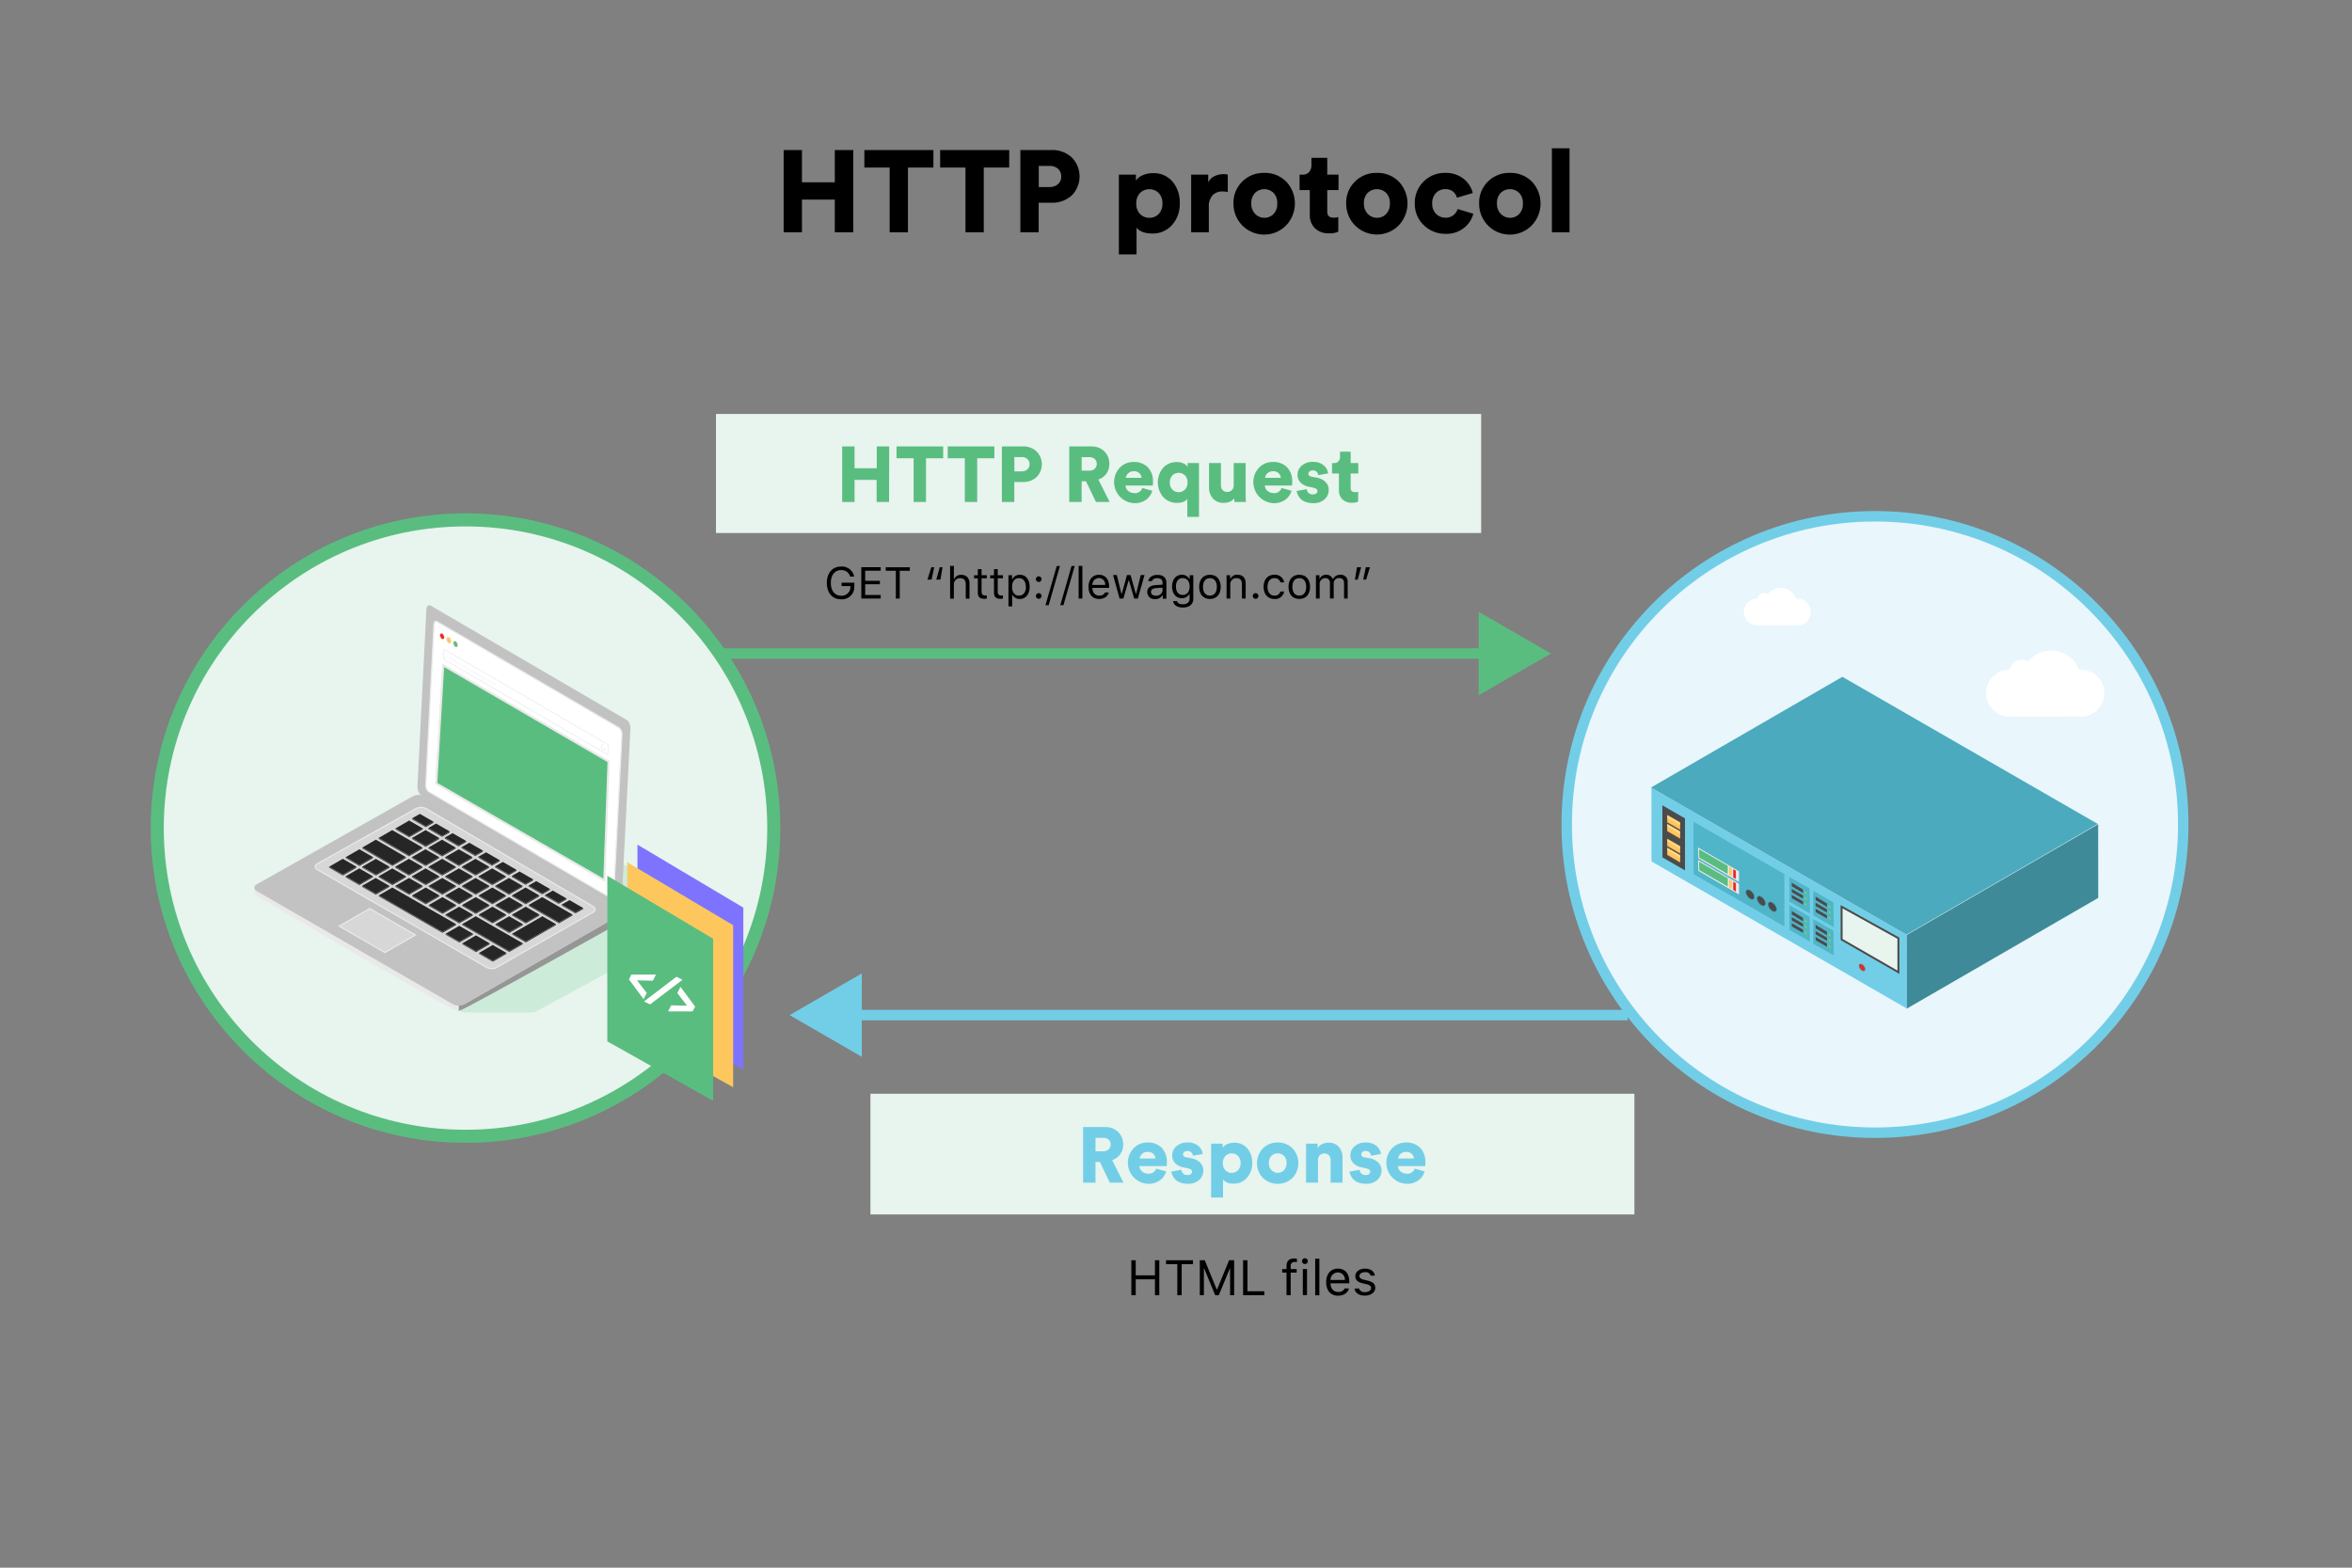 <svg xmlns="http://www.w3.org/2000/svg" xmlns:xlink="http://www.w3.org/1999/xlink" viewBox="0 0 900 600"><rect x="0" y="0" width="900" height="600" fill="#808080" stroke="none"/><defs><style>.a,.w{fill:#eae9e9;}.ai,.b,.v{fill:#5abd80;}.c,.u{fill:#fec75e;}.d,.l,.t{fill:#ed2627;}.e,.m{fill:#4b4b4b;}.f{fill:#66d38d;}.g{fill:#50b5c9;}.h{fill:#72cee7;}.i{fill:#4baabd;}.j{fill:#3e8a99;}.af,.ah,.k{fill:#e8f4ee;}.k{stroke:#4b4b4b;}.ad,.ae,.af,.ai,.aj,.k,.l,.m,.r,.t,.u,.v,.w,.x,.y{stroke-miterlimit:10;}.l,.m{stroke:#3e8a99;stroke-width:0.25px;}.n{fill:#262626;}.o{fill:#333;}.p{fill:#969696;}.q{fill:#c2c2c2;}.r{fill:#d7d7d7;stroke:#e8e8e8;}.aa,.s,.x{fill:#fff;}.t,.u,.v{stroke:#f1e5ce;}.t,.u,.v,.x,.y{stroke-width:0.5px;}.ai,.w,.x,.y{stroke:#eae9e9;}.ai,.w{stroke-width:0.8px;}.ad,.aj,.y{fill:none;}.z{fill:#eceaff;}.aa{opacity:0.24;}.ab{fill:#fedd9e;}.ac{fill:#ce9851;}.ad,.af{stroke:#5abd80;}.ad,.ae,.aj{stroke-width:4px;}.ae{fill:#e9f6fc;}.ae,.aj{stroke:#72cee7;}.af{stroke-width:5px;}.ag{fill:#cdebd9;}.ak{fill:#7e73ff;}</style><symbol id="b" viewBox="0 0 21.16 17.82"><polygon class="a" points="0 0 0.16 5.61 21.16 17.82 21.16 12.31 0 0"/><polygon class="b" points="0.49 0.87 0.64 5.25 15.38 13.77 15.38 9.47 0.49 0.87"/><polygon class="c" points="17.45 10.74 17.45 15.04 16.07 14.25 16.07 9.95 17.45 10.74"/><polygon class="d" points="19.56 12.02 19.56 16.31 18.18 15.52 18.18 11.22 19.56 12.02"/></symbol><symbol id="d" viewBox="0 0 6.67 7.71"><polygon class="c" points="0 0 0 3.85 6.67 7.71 6.67 3.85 0 0"/><polygon class="ab" points="0 0.52 6.67 4.37 6.67 5.14 0 1.3 0 0.52"/><polygon class="ac" points="0 3.43 6.67 7.29 6.67 7.43 0 3.58 0 3.43"/></symbol><symbol id="i" viewBox="0 0 8.15 5.95"><polygon class="e" points="0 0 0.06 1.73 5.88 5.09 5.88 3.39 0 0"/><ellipse class="b" cx="7.29" cy="4.96" rx="0.64" ry="1.14" transform="translate(-1.52 5.38) rotate(-36.95)"/><ellipse class="f" cx="7.29" cy="4.96" rx="0.43" ry="0.76" transform="translate(-1.52 5.38) rotate(-36.95)"/></symbol><symbol id="h" viewBox="0 0 10.6 18.87"><polygon class="g" points="0 0 10.46 6.04 10.6 18.87 0 12.75 0 0"/><use width="8.15" height="5.95" transform="translate(1.2 3.01) scale(1 1.05)" xlink:href="#i"/><use width="8.15" height="5.95" transform="translate(1.2 9.27)" xlink:href="#i"/><use width="8.15" height="5.95" transform="translate(1.2 6.21)" xlink:href="#i"/></symbol><symbol id="a" viewBox="0 0 231.21 171.61"><polygon class="h" points="0.21 57.3 132.21 133.51 132.21 171.61 0.21 95.4 0.21 57.3"/><polygon class="i" points="0 57.16 99 0 231 76.21 132 133.37 0 57.16"/><polygon class="j" points="231.21 114.46 231.21 76.35 132.21 133.51 132.21 171.61 231.21 114.46"/><polygon class="k" points="127.85 135.22 127.85 152.81 98.5 135.87 98.5 118.92 127.85 135.22"/><polygon class="g" points="21.96 74.87 68.91 101.98 68.91 129.09 21.96 101.98 21.96 74.87"/><use width="21.16" height="17.82" transform="translate(24.28 88.22)" xlink:href="#b"/><use width="21.16" height="17.82" transform="translate(24.29 94.68)" xlink:href="#b"/><polygon class="e" points="17.54 73.14 17.54 100.04 5.89 93.32 5.86 66.39 17.54 73.14"/><polygon class="e" points="8.36 70.8 8.36 74.66 15.03 78.51 15.03 74.66 8.36 70.8"/><use width="6.67" height="7.71" transform="translate(8.36 71.32)" xlink:href="#d"/><use width="6.67" height="7.71" transform="translate(8.36 75.92)" xlink:href="#d"/><use width="6.67" height="7.71" transform="translate(8.36 83.62)" xlink:href="#d"/><use width="6.67" height="7.71" transform="translate(8.36 88.22)" xlink:href="#d"/><ellipse class="l" cx="109.05" cy="150.34" rx="1.16" ry="2.05" transform="translate(-68.47 95.74) rotate(-36.95)"/><use width="10.6" height="18.87" transform="translate(71.49 103.47)" xlink:href="#h"/><use width="10.6" height="18.87" transform="translate(83.83 110.64)" xlink:href="#h"/><use width="10.6" height="18.87" transform="translate(71.49 118.09)" xlink:href="#h"/><use width="10.6" height="18.87" transform="translate(83.83 125.27)" xlink:href="#h"/><ellipse class="m" cx="51.2" cy="112.58" rx="1.62" ry="2.87" transform="translate(-57.39 53.39) rotate(-36.95)"/><ellipse class="m" cx="56.95" cy="115.9" rx="1.62" ry="2.87" transform="translate(-58.23 57.51) rotate(-36.95)"/><ellipse class="m" cx="62.69" cy="118.92" rx="1.62" ry="2.87" transform="translate(-58.9 61.57) rotate(-36.95)"/></symbol><symbol id="y" viewBox="0 0 51.86 32.2"><polygon class="n" points="0 10.73 18.86 0 51.86 19.05 33 29.79 0 10.73"/><polygon class="o" points="33 32.2 33 29.79 51.86 19.05 51.86 21.47 33 32.2"/><polygon class="e" points="33 32.2 0 13.15 0 10.73 33 29.79 33 32.2"/></symbol><symbol id="ag" viewBox="0 0 66 40.52"><polygon class="n" points="0 19.05 33 0 66 19.05 33 38.1 0 19.05"/><polygon class="o" points="33 40.52 33 38.1 66 19.05 66 21.47 33 40.52"/><polygon class="e" points="33 40.52 0 21.47 0 19.05 33 38.1 33 40.52"/></symbol><symbol id="x" viewBox="0 0 299.9 323.56"><path class="p" d="M162.85,319.17v4.39c3,.13,127.44-69.8,127.44-69.8s2.27-5.84,1.31-8.44l-1.31,2.3L167.4,318.14Z"/><path class="a" d="M1.11,227.18l-1-2.06a11.09,11.09,0,0,0,1,5.88s157.36,93.54,161.74,92.56v-4.39L158.14,318Z"/><path class="q" d="M158.14,318l-155.93-90c-2.67-1.53-2.87-4-.44-5.4l124.64-70.32a10.19,10.19,0,0,1,9.27.18l153.78,90c2.67,1.54,2.87,4,.44,5.41L167.4,318.14A10.16,10.16,0,0,1,158.14,318Z"/><path class="r" d="M185.15,288.65,50.46,210.88c-2.3-1.32-2.47-3.43-.38-4.67l79-44.18a8.83,8.83,0,0,1,8,.16L269.89,240c2.31,1.32,2.48,3.42.39,4.67L193.15,288.8A8.79,8.79,0,0,1,185.15,288.65Z"/><use width="51.86" height="32.21" transform="translate(151.87 181.68) scale(0.33)" xlink:href="#y"/><use width="51.86" height="32.21" transform="translate(165.22 189.33) scale(0.33)" xlink:href="#y"/><use width="51.86" height="32.21" transform="translate(178.57 196.98) scale(0.33)" xlink:href="#y"/><use width="51.86" height="32.21" transform="translate(191.92 204.63) scale(0.33)" xlink:href="#y"/><use width="51.86" height="32.21" transform="translate(205.27 212.27) scale(0.33)" xlink:href="#y"/><use width="51.86" height="32.21" transform="translate(218.62 219.92) scale(0.33)" xlink:href="#y"/><use width="51.86" height="32.21" transform="translate(231.77 227.46) scale(0.33)" xlink:href="#y"/><use width="51.86" height="32.21" transform="translate(245.09 235.09) scale(0.33)" xlink:href="#y"/><use width="66" height="40.52" transform="translate(138.82 186.89) scale(0.33)" xlink:href="#ag"/><use width="66" height="40.52" transform="translate(152.14 194.53) scale(0.33)" xlink:href="#ag"/><use width="66" height="40.52" transform="translate(165.46 202.16) scale(0.33)" xlink:href="#ag"/><use width="66" height="40.52" transform="translate(178.79 209.79) scale(0.33)" xlink:href="#ag"/><use width="66" height="40.52" transform="translate(192.11 217.42) scale(0.33)" xlink:href="#ag"/><use width="66" height="40.52" transform="translate(205.43 225.05) scale(0.33)" xlink:href="#ag"/><polygon class="n" points="218.75 238.93 229.56 232.69 253.69 246.56 242.88 252.8 218.75 238.93"/><polygon class="o" points="242.88 253.59 242.88 252.8 253.69 246.56 253.69 247.35 242.88 253.59"/><polygon class="e" points="242.88 253.59 218.75 239.72 218.75 238.93 242.88 252.8 242.88 253.59"/><use width="66" height="40.52" transform="translate(125.6 194.53) scale(0.33)" xlink:href="#ag"/><use width="66" height="40.52" transform="translate(138.92 202.16) scale(0.33)" xlink:href="#ag"/><use width="66" height="40.52" transform="translate(152.24 209.79) scale(0.33)" xlink:href="#ag"/><use width="66" height="40.52" transform="translate(165.57 217.42) scale(0.33)" xlink:href="#ag"/><use width="66" height="40.52" transform="translate(178.89 225.05) scale(0.33)" xlink:href="#ag"/><use width="66" height="40.52" transform="translate(192.21 232.69) scale(0.33)" xlink:href="#ag"/><use width="66" height="40.52" transform="translate(205.53 240.32) scale(0.33)" xlink:href="#ag"/><polygon class="n" points="205.63 261.82 229.66 247.95 240.47 254.19 216.44 268.06 205.63 261.82"/><polygon class="o" points="216.44 268.86 216.44 268.06 240.47 254.19 240.47 254.98 216.44 268.86"/><polygon class="e" points="216.44 268.86 205.63 262.62 205.63 261.82 216.44 268.06 216.44 268.86"/><use width="66" height="40.52" transform="translate(112.38 202.16) scale(0.33)" xlink:href="#ag"/><use width="66" height="40.52" transform="translate(125.7 209.79) scale(0.33)" xlink:href="#ag"/><use width="66" height="40.52" transform="translate(139.02 217.42) scale(0.33)" xlink:href="#ag"/><use width="66" height="40.52" transform="translate(152.35 225.05) scale(0.33)" xlink:href="#ag"/><use width="66" height="40.52" transform="translate(165.67 232.69) scale(0.33)" xlink:href="#ag"/><use width="66" height="40.52" transform="translate(178.99 240.32) scale(0.33)" xlink:href="#ag"/><use width="66" height="40.52" transform="translate(192.31 247.95) scale(0.33)" xlink:href="#ag"/><use width="66" height="40.52" transform="translate(99.16 209.79) scale(0.33)" xlink:href="#ag"/><use width="66" height="40.52" transform="translate(112.48 217.42) scale(0.33)" xlink:href="#ag"/><use width="66" height="40.52" transform="translate(125.81 225.05) scale(0.33)" xlink:href="#ag"/><use width="66" height="40.52" transform="translate(139.13 232.69) scale(0.33)" xlink:href="#ag"/><use width="66" height="40.52" transform="translate(152.45 240.32) scale(0.33)" xlink:href="#ag"/><polygon class="n" points="165.77 254.19 176.58 247.95 214.03 269.46 203.22 275.7 165.77 254.19"/><polygon class="o" points="203.22 276.49 203.22 275.7 214.03 269.46 214.03 270.25 203.22 276.49"/><polygon class="e" points="203.22 276.49 165.77 254.98 165.77 254.19 203.22 275.7 203.22 276.49"/><use width="66" height="40.52" transform="translate(85.94 217.42) scale(0.33)" xlink:href="#ag"/><use width="51.86" height="32.21" transform="translate(138.73 174.04) scale(0.33)" xlink:href="#y"/><use width="66" height="40.52" transform="translate(125.7 179.26) scale(0.33)" xlink:href="#ag"/><use width="66" height="40.52" transform="translate(86.04 202.16) scale(0.33)" xlink:href="#ag"/><use width="66" height="40.52" transform="translate(72.82 209.79) scale(0.33)" xlink:href="#ag"/><use width="51.86" height="32.21" transform="translate(125.81 166.32) scale(0.33)" xlink:href="#y"/><use width="66" height="40.52" transform="translate(112.59 171.63) scale(0.33)" xlink:href="#ag"/><polygon class="n" points="99.16 185.5 109.97 179.26 134.1 193.13 123.29 199.38 99.16 185.5"/><polygon class="o" points="123.29 200.17 123.29 199.38 134.1 193.13 134.1 193.93 123.29 200.17"/><polygon class="e" points="123.29 200.17 99.16 186.29 99.16 185.5 123.29 199.38 123.29 200.17"/><polygon class="n" points="86.15 193.13 96.96 186.89 120.88 200.77 110.07 207.01 86.15 193.13"/><polygon class="o" points="110.07 207.8 110.07 207.01 120.88 200.77 120.88 201.56 110.07 207.8"/><polygon class="e" points="110.07 207.8 86.15 193.93 86.15 193.13 110.07 207.01 110.07 207.8"/><use width="66" height="40.52" transform="translate(72.93 194.53) scale(0.33)" xlink:href="#ag"/><use width="66" height="40.52" transform="translate(59.71 202.16) scale(0.33)" xlink:href="#ag"/><polygon class="n" points="99.26 231.3 110.07 225.06 160.85 254.19 150.04 260.43 99.26 231.3"/><polygon class="o" points="150.04 261.23 150.04 260.43 160.85 254.19 160.85 254.98 150.04 261.23"/><polygon class="e" points="150.04 261.23 99.26 232.09 99.26 231.3 150.04 260.43 150.04 261.23"/><use width="66" height="40.52" transform="translate(152.55 255.58) scale(0.33)" xlink:href="#ag"/><use width="66" height="40.52" transform="translate(165.87 263.22) scale(0.33)" xlink:href="#ag"/><use width="66" height="40.52" transform="translate(179.2 270.85) scale(0.33)" xlink:href="#ag"/><polygon class="r" points="92.04 241.84 128.44 262.85 104.18 276.86 67.78 255.85 92.04 241.84"/><path class="q" d="M296.81,91.38l-156-91c-1.83-1.06-3.43.17-3.56,2.74l-7.16,141.63c-.13,2.57,1.25,5.55,3.08,6.61l156,91c1.82,1.07,3.43-.17,3.56-2.74L299.89,98C300,95.42,298.63,92.45,296.81,91.38Z"/><path class="s" d="M285,233.55a1.92,1.92,0,0,1-.94-.29L139.36,148.88c-1.53-.89-2.73-3.5-2.62-5.69l6.55-127.93c.08-1.47.71-2.43,1.62-2.43a1.92,1.92,0,0,1,.94.29L290.51,97.51c1.53.89,2.73,3.49,2.62,5.68l-6.55,127.93c-.08,1.48-.71,2.43-1.62,2.43Z"/><path class="a" d="M144.91,13.33a1.42,1.42,0,0,1,.68.22L290.26,97.94c1.36.79,2.47,3.24,2.37,5.23L286.08,231.1c-.06,1.17-.51,2-1.12,2a1.42,1.42,0,0,1-.68-.22L139.61,148.45c-1.36-.8-2.47-3.24-2.37-5.23l6.55-127.93c.06-1.17.51-2,1.12-2m0-1c-1.16,0-2,1.1-2.12,2.91l-6.55,127.92c-.12,2.39,1.17,5.16,2.87,6.15l144.66,84.38a2.32,2.32,0,0,0,1.19.36c1.15,0,2-1.09,2.12-2.9l6.55-127.93c.12-2.39-1.17-5.16-2.87-6.15L146.1,12.69a2.42,2.42,0,0,0-1.19-.36Z"/><ellipse class="t" cx="149.78" cy="24.74" rx="1.6" ry="2.6" transform="translate(1.63 57.87) rotate(-21.99)"/><ellipse class="u" cx="155.13" cy="27.85" rx="1.6" ry="2.6" transform="translate(0.86 60.1) rotate(-21.99)"/><ellipse class="v" cx="160.47" cy="30.96" rx="1.6" ry="2.6" transform="translate(0.08 62.33) rotate(-21.99)"/><polygon class="w" points="278.12 218.05 144.92 141.36 150.44 47.73 281.46 123.93 278.12 218.05"/><polygon class="x" points="281.8 119.11 150.78 42.91 151.31 35.09 282.33 111.29 281.8 119.11"/><path class="y" d="M279.65,113.72a2.11,2.11,0,0,1-.14,1c-.35.8-1.22.8-1.95,0a3,3,0,0,1-.69-2.91.88.88,0,0,1,.94-.59"/><polygon class="a" points="277.93 112.14 278.54 111.23 277.51 110.26 277.93 112.14"/><path class="z" d="M155.78,42.11l-.08,1.19-.2-.11.21-3,.19.11-.09,1.32a.32.32,0,0,1,.21-.15.5.5,0,0,1,.31.08,1,1,0,0,1,.39.45,1.19,1.19,0,0,1,.1.6l-.09,1.28-.19-.11.09-1.24a.93.93,0,0,0-.08-.45.69.69,0,0,0-.3-.35.27.27,0,0,0-.32,0A.5.5,0,0,0,155.78,42.11Z"/><path class="z" d="M157.71,41.78l0,.62.4.23,0,.23-.39-.23-.09,1.18a.52.52,0,0,0,.24.51.34.34,0,0,0,.14,0v.21a.36.36,0,0,1-.2-.07.7.7,0,0,1-.28-.31.94.94,0,0,1-.08-.48l.08-1.21-.32-.19V42.1l.12.07c.15.08.23,0,.24-.16l0-.34Z"/><path class="z" d="M158.81,42.42l0,.62.4.23v.23l-.4-.23-.08,1.18a.49.49,0,0,0,.23.51.39.39,0,0,0,.14,0v.21a.32.32,0,0,1-.19-.07.67.67,0,0,1-.29-.31.94.94,0,0,1-.08-.48l.08-1.21-.32-.18v-.23l.12.07c.15.08.23,0,.24-.16l0-.34Z"/><path class="z" d="M159.57,46.36l-.19-.11.19-2.75.18.11,0,.39a.37.37,0,0,1,.21-.18.51.51,0,0,1,.38.07,1.22,1.22,0,0,1,.49.59,1.86,1.86,0,0,1,.13.84.88.88,0,0,1-.24.63.43.43,0,0,1-.53,0,1,1,0,0,1-.35-.34,1.59,1.59,0,0,1-.18-.4Zm1-.65a.7.7,0,0,0,.18-.5,1.44,1.44,0,0,0-.1-.66.88.88,0,0,0-.37-.46.31.31,0,0,0-.4,0,.72.72,0,0,0-.19.49,1.5,1.5,0,0,0,.11.67.91.91,0,0,0,.37.46A.31.31,0,0,0,160.56,45.71Z"/><path class="z" d="M161.17,45.94l.19,0a.88.88,0,0,0,.1.4.74.74,0,0,0,.29.29.31.31,0,0,0,.25.05.22.22,0,0,0,.12-.2.6.6,0,0,0-.24-.49l-.26-.22a.88.88,0,0,1-.33-.74.34.34,0,0,1,.18-.32.41.41,0,0,1,.38,0,1,1,0,0,1,.38.41,1.19,1.19,0,0,1,.13.44l-.18,0a.73.73,0,0,0-.08-.33.67.67,0,0,0-.27-.28.26.26,0,0,0-.23,0,.21.21,0,0,0-.12.19.54.54,0,0,0,.22.45l.25.22a1,1,0,0,1,.36.78.37.37,0,0,1-.17.32.38.38,0,0,1-.41,0,1,1,0,0,1-.41-.43A1.16,1.16,0,0,1,161.17,45.94Z"/><path class="z" d="M163,47.48a.11.11,0,0,1-.12,0,.3.3,0,0,1-.12-.13.29.29,0,0,1,0-.18.15.15,0,0,1,.06-.13.11.11,0,0,1,.12,0s.08.07.12.13a.29.29,0,0,1,0,.18C163,47.42,163,47.46,163,47.48Zm0-1.58a.36.36,0,0,1-.11-.13.39.39,0,0,1,0-.18c0-.07,0-.11.06-.13a.11.11,0,0,1,.12,0,.3.3,0,0,1,.12.13.39.39,0,0,1,0,.18c0,.06,0,.11-.06.13A.12.12,0,0,1,162.94,45.9Z"/><path class="z" d="M164.79,45.54l-1.31,2.29-.19-.11,1.31-2.29Z"/><path class="z" d="M166,46.24l-1.3,2.28-.19-.11,1.3-2.28Z"/><path class="z" d="M167,47.81l.2.12.35,1.93.52-1.42.2.11-.64,1.68-.21-.12-.35-1.94-.57,1.4-.21-.12-.38-2.27.22.13.3,1.9Z"/><path class="z" d="M169.45,49.25l.21.12L170,51.3l.52-1.43.21.12-.65,1.67-.2-.12-.35-1.93L169,51l-.21-.12-.37-2.27.21.12.3,1.91Z"/><path class="z" d="M171.92,50.69l.21.12.34,1.93.53-1.43.2.12-.65,1.67-.2-.12L172,51.05l-.57,1.4-.21-.12-.38-2.27.21.12.3,1.91Z"/><path class="z" d="M173.36,53.59a.3.3,0,0,1-.12-.13.46.46,0,0,1,0-.19.17.17,0,0,1,.06-.12s.08,0,.13,0a.31.31,0,0,1,.11.14.3.3,0,0,1,0,.18.15.15,0,0,1-.06.13S173.41,53.61,173.36,53.59Z"/><path class="z" d="M174.21,54.06,174,54l.21-3,.19.11Z"/><path class="z" d="M175.91,54.39l.17.18a.51.51,0,0,1-.27.3.52.52,0,0,1-.45-.08,1.25,1.25,0,0,1-.5-.58,1.71,1.71,0,0,1-.17-.9.84.84,0,0,1,.26-.62.43.43,0,0,1,.52,0,1.22,1.22,0,0,1,.51.58,1.8,1.8,0,0,1,.14.83.54.54,0,0,0,0,.08l-1.23-.71v0a1.29,1.29,0,0,0,.13.64.88.88,0,0,0,.37.43.4.4,0,0,0,.34.06A.4.4,0,0,0,175.91,54.39Zm-1-1.11,1,.59a1.24,1.24,0,0,0-.11-.54,1,1,0,0,0-.36-.41.34.34,0,0,0-.37,0A.51.51,0,0,0,174.91,53.28Z"/><path class="z" d="M177.43,53.89l.21.12.34,1.93.52-1.42.21.11-.65,1.68-.2-.12-.35-1.94-.57,1.4-.21-.12-.38-2.27.21.13.3,1.9Z"/><path class="z" d="M178.92,56.68a.9.9,0,0,1-.11-.47c0-.31.19-.42.51-.31l.41.16c.11,0,.17,0,.18-.1a.84.84,0,0,0-.08-.38.78.78,0,0,0-.28-.29.34.34,0,0,0-.31,0,.32.32,0,0,0-.15.26l-.18-.16a.41.41,0,0,1,.22-.34.5.5,0,0,1,.43.07,1.19,1.19,0,0,1,.43.46,1.24,1.24,0,0,1,.11.57l-.07,1c0,.11,0,.23,0,.35l-.18-.11a2,2,0,0,1,0-.35.32.32,0,0,1-.21.15.47.47,0,0,1-.35-.07A1,1,0,0,1,178.92,56.68Zm.09-.36a.69.69,0,0,0,.07.3.58.58,0,0,0,.24.25.37.37,0,0,0,.37,0,.48.48,0,0,0,.18-.39v-.24h-.08a.33.33,0,0,1-.13,0l-.34-.13C179.13,56,179,56.1,179,56.32Z"/><path class="z" d="M180.36,57.76l.19.05a1,1,0,0,0,.13.49.94.94,0,0,0,.32.36c.19.11.34.12.43,0a.64.64,0,0,0,.15-.46l0-.36a.31.31,0,0,1-.2.16.44.44,0,0,1-.35-.07,1.2,1.2,0,0,1-.47-.56,1.53,1.53,0,0,1-.15-.79.74.74,0,0,1,.24-.57.42.42,0,0,1,.51,0,.87.87,0,0,1,.33.3,1.22,1.22,0,0,1,.17.39l0-.35.19.11-.12,1.83a.91.91,0,0,1-.2.57c-.14.14-.34.14-.59,0a1.16,1.16,0,0,1-.45-.48A1.24,1.24,0,0,1,180.36,57.76Zm.38-.45a.92.92,0,0,0,.36.43.31.31,0,0,0,.39,0,.63.63,0,0,0,.17-.45,1.36,1.36,0,0,0-.1-.6.84.84,0,0,0-.36-.42c-.15-.09-.28-.1-.38,0a.55.55,0,0,0-.18.44A1.25,1.25,0,0,0,180.74,57.31Z"/><path class="z" d="M182.49,57.08a.48.48,0,0,1,.55,0,1.24,1.24,0,0,1,.52.6,1.78,1.78,0,0,1,.17.88.76.76,0,0,1-.27.62.5.5,0,0,1-.56,0,1.39,1.39,0,0,1-.51-.6,1.69,1.69,0,0,1-.17-.88A.76.76,0,0,1,182.49,57.08Zm0,1.43a.93.93,0,0,0,.38.44.35.35,0,0,0,.4,0,.6.6,0,0,0,.21-.5,1.39,1.39,0,0,0-.12-.7.93.93,0,0,0-.38-.44.35.35,0,0,0-.41,0,.64.64,0,0,0-.2.51A1.35,1.35,0,0,0,182.54,58.51Z"/><path class="z" d="M184.35,58.74l-.08,1.17-.2-.11.14-2,.19.11,0,.34c.12-.2.29-.23.53-.1a.94.94,0,0,1,.39.46,1.17,1.17,0,0,1,.1.59l-.09,1.29-.19-.12.09-1.24a1,1,0,0,0-.08-.45.66.66,0,0,0-.3-.34.27.27,0,0,0-.33,0A.51.51,0,0,0,184.35,58.74Z"/><path class="z" d="M186,60.91a.36.36,0,0,1-.11-.13.39.39,0,0,1,0-.18.15.15,0,0,1,.06-.13.11.11,0,0,1,.12,0,.3.3,0,0,1,.12.13.46.46,0,0,1,0,.19c0,.06,0,.1-.06.12A.12.12,0,0,1,186,60.91Z"/><path class="z" d="M187.62,60.16a.84.84,0,0,0-.32-.35.35.35,0,0,0-.41,0,.69.69,0,0,0-.21.51,1.43,1.43,0,0,0,.13.68.89.89,0,0,0,.37.45.35.35,0,0,0,.36,0,.39.39,0,0,0,.18-.23l.16.19a.46.46,0,0,1-.25.29.49.49,0,0,1-.46-.06,1.32,1.32,0,0,1-.52-.61,1.62,1.62,0,0,1-.16-.87.77.77,0,0,1,.26-.62.5.5,0,0,1,.56,0,1.21,1.21,0,0,1,.43.44,1.42,1.42,0,0,1,.18.56h-.17A1.31,1.31,0,0,0,187.62,60.16Z"/><path class="z" d="M188.42,60.53a.5.5,0,0,1,.56,0,1.28,1.28,0,0,1,.51.6,1.68,1.68,0,0,1,.17.88.76.76,0,0,1-.27.62.5.5,0,0,1-.56,0,1.39,1.39,0,0,1-.51-.6,1.8,1.8,0,0,1-.17-.88A.76.76,0,0,1,188.42,60.53Zm.05,1.43a.93.93,0,0,0,.38.44.36.36,0,0,0,.41,0,.67.67,0,0,0,.21-.5,1.51,1.51,0,0,0-.13-.7.92.92,0,0,0-.38-.44.33.33,0,0,0-.4,0,.61.61,0,0,0-.21.51A1.35,1.35,0,0,0,188.47,62Z"/><path class="z" d="M190.2,63.36l-.19-.11.13-2,.19.11,0,.33a.27.27,0,0,1,.2-.16.42.42,0,0,1,.31.07.86.86,0,0,1,.3.3,1,1,0,0,1,.15.42c.12-.24.31-.28.56-.13a.9.9,0,0,1,.37.4,1.22,1.22,0,0,1,.11.62l-.09,1.3-.19-.11.09-1.27a1,1,0,0,0-.08-.44.67.67,0,0,0-.28-.32.27.27,0,0,0-.32,0,.48.48,0,0,0-.15.35l-.08,1.2-.19-.11.09-1.27a.93.93,0,0,0-.08-.44.73.73,0,0,0-.28-.32.27.27,0,0,0-.32,0,.44.44,0,0,0-.15.35Z"/><polygon class="aa" points="176.68 169.09 287.76 123.19 247.8 165.59 243.54 166.32 176.68 169.09"/></symbol></defs><title>http-protocol</title><path d="M326.51,88.92h-7.07V76.39H306.87V88.92h-7V57.42h7V69.77h12.57V57.42h7.07Z"/><path d="M357.16,64.13h-9.73V88.92h-7V64.13h-9.68V57.42h26.43Z"/><path d="M386.17,64.13h-9.73V88.92h-7V64.13h-9.69V57.42h26.44Z"/><path d="M402.29,77.59h-4.84V88.92h-7V57.42h11.86a10.9,10.9,0,0,1,7.8,2.84,10.32,10.32,0,0,1,0,14.53A11,11,0,0,1,402.29,77.59Zm-4.8-6h4.09a4.77,4.77,0,0,0,3.24-1.09,3.69,3.69,0,0,0,1.25-2.91,3.75,3.75,0,0,0-1.23-3,4.73,4.73,0,0,0-3.26-1.08h-4.09Z"/><path d="M434.9,97.36h-6.76V66.84h6.53V69.1a5.83,5.83,0,0,1,2.51-2,9.26,9.26,0,0,1,4-.83,9.39,9.39,0,0,1,7.48,3.22,12.26,12.26,0,0,1,2.78,8.29,11.94,11.94,0,0,1-2.95,8.33,9.75,9.75,0,0,1-7.58,3.26q-4.17,0-6-2.22Zm8.46-15.44a5.51,5.51,0,0,0,1.44-4.07,5.44,5.44,0,0,0-1.44-4,4.89,4.89,0,0,0-3.58-1.42,4.83,4.83,0,0,0-3.53,1.42,5.44,5.44,0,0,0-1.44,4,5.51,5.51,0,0,0,1.44,4.07,4.81,4.81,0,0,0,3.53,1.44A4.87,4.87,0,0,0,443.36,81.92Z"/><path d="M469.81,66.84V73.5a9.12,9.12,0,0,0-2.13-.22A5,5,0,0,0,464,74.74a6.26,6.26,0,0,0-1.44,4.54v9.64h-6.76V66.84h6.53v3a4.93,4.93,0,0,1,2.45-2.44,7.83,7.83,0,0,1,3.28-.75A6.23,6.23,0,0,1,469.81,66.84Z"/><path d="M483.76,66.17a11.47,11.47,0,0,1,8.37,3.29,12.19,12.19,0,0,1,0,16.81A11.75,11.75,0,0,1,472,77.85a11.24,11.24,0,0,1,3.38-8.37A11.44,11.44,0,0,1,483.76,66.17Zm0,17.19a4.83,4.83,0,0,0,3.53-1.42,5.5,5.5,0,0,0,1.45-4.09,5.41,5.41,0,0,0-1.45-4.06,5.1,5.1,0,0,0-7,0,5.37,5.37,0,0,0-1.47,4,5.44,5.44,0,0,0,1.47,4.07A4.84,4.84,0,0,0,483.76,83.36Z"/><path d="M507.88,60.4v6.44h4.31v5.91h-4.31V81c0,1.54.82,2.31,2.45,2.31a8.54,8.54,0,0,0,1.77-.22v5.59a7.94,7.94,0,0,1-3.51.62,7.38,7.38,0,0,1-5.39-1.91,6.86,6.86,0,0,1-2-5.19V72.75h-3.91V66.84h1.11a3.21,3.21,0,0,0,2.55-1,3.84,3.84,0,0,0,.87-2.6V60.4Z"/><path d="M526.85,66.17a11.47,11.47,0,0,1,8.37,3.29,12.19,12.19,0,0,1,0,16.81,11.75,11.75,0,0,1-20.1-8.42,11.24,11.24,0,0,1,3.38-8.37A11.44,11.44,0,0,1,526.85,66.17Zm0,17.19a4.83,4.83,0,0,0,3.53-1.42,5.5,5.5,0,0,0,1.45-4.09,5.41,5.41,0,0,0-1.45-4.06,5.1,5.1,0,0,0-7,0,5.37,5.37,0,0,0-1.47,4,5.44,5.44,0,0,0,1.47,4.07A4.84,4.84,0,0,0,526.85,83.36Z"/><path d="M553.1,72.39a4.86,4.86,0,0,0-3.62,1.47,5.5,5.5,0,0,0-1.44,4,5.33,5.33,0,0,0,1.49,4,5,5,0,0,0,3.66,1.46,4.63,4.63,0,0,0,3-1,4.71,4.71,0,0,0,1.58-2.33l6,1.82a10.12,10.12,0,0,1-3.58,5.42,10.62,10.62,0,0,1-6.95,2.26,11.7,11.7,0,0,1-8.42-3.31,11.13,11.13,0,0,1-3.44-8.37A11.4,11.4,0,0,1,553,66.17,10.88,10.88,0,0,1,560,68.39a10,10,0,0,1,3.56,5.47l-6.05,1.82a4.63,4.63,0,0,0-1.5-2.36A4.45,4.45,0,0,0,553.1,72.39Z"/><path d="M577.76,66.17a11.48,11.48,0,0,1,8.37,3.29,12.19,12.19,0,0,1,0,16.81A11.75,11.75,0,0,1,566,77.85a11.24,11.24,0,0,1,3.38-8.37A11.44,11.44,0,0,1,577.76,66.17Zm0,17.19a4.83,4.83,0,0,0,3.53-1.42,5.5,5.5,0,0,0,1.44-4.09,5.41,5.41,0,0,0-1.44-4.06,5.1,5.1,0,0,0-7,0,5.37,5.37,0,0,0-1.47,4,5.44,5.44,0,0,0,1.47,4.07A4.84,4.84,0,0,0,577.76,83.36Z"/><path d="M600.59,88.92h-6.75V56.75h6.75Z"/><line class="ad" x1="273.97" y1="250.12" x2="570.5" y2="250.12"/><polygon class="b" points="565.83 266.08 593.47 250.12 565.83 234.17 565.83 266.08"/><circle class="ae" cx="717.47" cy="315.56" r="117.96"/><circle class="af" cx="178.13" cy="316.93" r="117.96"/><path class="s" d="M692.89,234.25a5.07,5.07,0,0,0-5.08-5.08l-.41,0a6.39,6.39,0,0,0-11-1.75,2.6,2.6,0,0,0-4,1.68h-.05a5.13,5.13,0,0,0-.59,10.22l16.48,0A5.06,5.06,0,0,0,692.89,234.25Z"/><path class="s" d="M805.26,265.33a9,9,0,0,0-9-9c-.25,0-.49,0-.73,0a11.33,11.33,0,0,0-19.46-3.11,4.6,4.6,0,0,0-7,3H769a9.08,9.08,0,0,0-1.05,18.09l29.17-.07A9,9,0,0,0,805.26,265.33Z"/><use width="231.21" height="171.61" transform="translate(631.73 259.1) rotate(-0.05) scale(0.74)" xlink:href="#a"/><polygon class="ag" points="159.72 304.29 176.91 297.75 273.97 349.82 204.35 387.5 176.59 387.5 159.72 304.29"/><use width="299.9" height="323.56" transform="translate(97.29 231.66) scale(0.48 0.48)" xlink:href="#x"/><rect class="ah" x="273.97" y="158.44" width="292.8" height="45.56"/><path class="b" d="M340.21,192.13h-4.77v-8.46H327v8.46h-4.74V170.86H327v8.34h8.49v-8.34h4.77Z"/><path class="b" d="M360.91,175.39h-6.57v16.74H349.6V175.39h-6.54v-4.53h17.85Z"/><path class="b" d="M380.5,175.39h-6.57v16.74h-4.74V175.39h-6.54v-4.53H380.5Z"/><path class="b" d="M391.39,184.48h-3.27v7.65h-4.74V170.86h8a7.33,7.33,0,0,1,5.26,1.92,6.94,6.94,0,0,1,0,9.81A7.39,7.39,0,0,1,391.39,184.48Zm-3.24-4.08h2.76a3.2,3.2,0,0,0,2.19-.73,2.49,2.49,0,0,0,.84-2,2.53,2.53,0,0,0-.83-2,3.18,3.18,0,0,0-2.2-.74h-2.76Z"/><path class="b" d="M419.38,192.13l-3.81-7.92h-1.68v7.92h-4.74V170.86h8.43a6.77,6.77,0,0,1,5,1.89,6.44,6.44,0,0,1,1.91,4.77,6.33,6.33,0,0,1-1.11,3.74,6.12,6.12,0,0,1-3.09,2.26l4.32,8.61Zm-5.49-12h2.79a3.2,3.2,0,0,0,2.22-.7,2.67,2.67,0,0,0,0-3.77,3.24,3.24,0,0,0-2.22-.69h-2.79Z"/><path class="b" d="M437.11,186.76l3.81,1.08a6.21,6.21,0,0,1-2.37,3.41,7.34,7.34,0,0,1-4.5,1.33A8.08,8.08,0,0,1,428.48,179a7.19,7.19,0,0,1,5.24-2.19,7.33,7.33,0,0,1,5.47,2,7.66,7.66,0,0,1,2,5.62,6.25,6.25,0,0,1-.09,1.41H430.72a2.77,2.77,0,0,0,1,2.06,3.54,3.54,0,0,0,2.34.82A2.85,2.85,0,0,0,437.11,186.76Zm-6.3-3.87h6a2.69,2.69,0,0,0-.8-1.77,3,3,0,0,0-2.2-.75,2.84,2.84,0,0,0-2.1.78A2.8,2.8,0,0,0,430.81,182.89Z"/><path class="b" d="M458.8,197.83h-4.47v-6.9q-1.08,1.53-3.9,1.53a7,7,0,0,1-5.3-2.2,8.68,8.68,0,0,1-.07-11.19,6.71,6.71,0,0,1,5.19-2.21,5.79,5.79,0,0,1,2.8.59,3.23,3.23,0,0,1,1.4,1.24v-1.47h4.35Zm-10.16-15.9a3.66,3.66,0,0,0-1,2.73,3.72,3.72,0,0,0,1,2.75,3.42,3.42,0,0,0,4.77,0,3.73,3.73,0,0,0,1-2.75,3.66,3.66,0,0,0-1-2.73,3.44,3.44,0,0,0-4.77,0Z"/><path class="b" d="M472.42,192.13a6.54,6.54,0,0,1-.13-1.5,3.35,3.35,0,0,1-1.64,1.37,6,6,0,0,1-2.34.46,5.33,5.33,0,0,1-4.16-1.66,6,6,0,0,1-1.51-4.16v-9.42h4.56v8.46a2.76,2.76,0,0,0,.61,1.86,2.23,2.23,0,0,0,1.79.72,2.38,2.38,0,0,0,1.81-.7,2.57,2.57,0,0,0,.67-1.85v-8.49h4.57v12.24a24,24,0,0,0,.14,2.67Z"/><path class="b" d="M490.39,186.76l3.81,1.08a6.21,6.21,0,0,1-2.37,3.41,7.34,7.34,0,0,1-4.5,1.33A8.08,8.08,0,0,1,481.76,179a7.19,7.19,0,0,1,5.24-2.19,7.33,7.33,0,0,1,5.47,2,7.66,7.66,0,0,1,2,5.62,6.25,6.25,0,0,1-.09,1.41H484a2.77,2.77,0,0,0,1.05,2.06,3.54,3.54,0,0,0,2.34.82A2.85,2.85,0,0,0,490.39,186.76Zm-6.3-3.87h6a2.69,2.69,0,0,0-.8-1.77,3,3,0,0,0-2.2-.75,2.84,2.84,0,0,0-2.1.78A2.8,2.8,0,0,0,484.09,182.89Z"/><path class="b" d="M496.18,187.9l3.87-.69a2.13,2.13,0,0,0,.64,1.43,2.31,2.31,0,0,0,1.7.58,2,2,0,0,0,1.29-.37,1.16,1.16,0,0,0,.45-.92c0-.6-.5-1-1.47-1.23l-1.71-.39a6,6,0,0,1-3.36-1.69,4.22,4.22,0,0,1-1.08-2.9,4.5,4.5,0,0,1,1.63-3.51,6,6,0,0,1,4.1-1.44,6.09,6.09,0,0,1,4.36,1.4,4.79,4.79,0,0,1,1.61,3l-3.78.69a2.1,2.1,0,0,0-.62-1.32,2.07,2.07,0,0,0-1.51-.51,1.85,1.85,0,0,0-1.14.36,1.09,1.09,0,0,0-.48.93q0,.9,1.17,1.11l2,.39a6.17,6.17,0,0,1,3.42,1.71,4.22,4.22,0,0,1,1.17,3,4.75,4.75,0,0,1-1.56,3.56,6.1,6.1,0,0,1-4.38,1.48,8.3,8.3,0,0,1-2.93-.48,4.79,4.79,0,0,1-1.95-1.24,6.32,6.32,0,0,1-1-1.52A4.34,4.34,0,0,1,496.18,187.9Z"/><path class="b" d="M516.84,172.87v4.35h2.91v4h-2.91v5.58c0,1,.55,1.56,1.66,1.56a5.53,5.53,0,0,0,1.2-.15V192a5.47,5.47,0,0,1-2.37.42,5,5,0,0,1-3.65-1.29,4.66,4.66,0,0,1-1.34-3.51v-6.39h-2.63v-4h.75a2.16,2.16,0,0,0,1.72-.67,2.59,2.59,0,0,0,.58-1.76v-1.92Z"/><path d="M321.83,229.37c-3.31,0-5.43-2.44-5.43-6.28s2.15-6.26,5.43-6.26a4.71,4.71,0,0,1,5,3.85h-1.52a3.36,3.36,0,0,0-3.49-2.48c-2.38,0-3.9,1.91-3.9,4.89s1.5,4.9,3.91,4.9a3.32,3.32,0,0,0,3.59-3.4v-.29h-3.37V223h4.86v1.46A4.72,4.72,0,0,1,321.83,229.37Z"/><path d="M337,229.09h-7.42v-12H337v1.34h-5.93v3.85h5.62v1.32h-5.62v4.12H337Z"/><path d="M342.8,229.09V218.45h-3.86v-1.34h9.21v1.34h-3.86v10.64Z"/><path d="M357.48,217.11l-1,4.72h-1.58l1.47-4.72Zm3.18,0-.79,4.72h-1.59l1.31-4.72Z"/><path d="M363.56,216.58H365v5h.13a2.79,2.79,0,0,1,2.76-1.57c1.89,0,3.09,1.21,3.09,3.31v5.8h-1.43v-5.45c0-1.59-.71-2.37-2.07-2.37a2.31,2.31,0,0,0-2.48,2.52v5.3h-1.43Z"/><path d="M375.6,217.82v2.32h2v1.19h-2v5.07c0,1,.4,1.5,1.33,1.5.26,0,.4,0,.66,0v1.2a4.69,4.69,0,0,1-.84.08c-1.84,0-2.58-.68-2.58-2.39v-5.43h-1.44v-1.19h1.44v-2.32Z"/><path d="M381.78,217.82v2.32h2v1.19h-2v5.07c0,1,.39,1.5,1.32,1.5.26,0,.4,0,.67,0v1.2a4.78,4.78,0,0,1-.84.08c-1.84,0-2.58-.68-2.58-2.39v-5.43H378.9v-1.19h1.45v-2.32Z"/><path d="M394,224.61c0,2.8-1.48,4.63-3.76,4.63a3,3,0,0,1-2.79-1.5h-.14v4.33h-1.42V220.14h1.36v1.49h.13a3.21,3.21,0,0,1,2.86-1.65C392.57,220,394,221.8,394,224.61Zm-1.47,0c0-2.09-1-3.34-2.62-3.34s-2.64,1.28-2.64,3.34,1,3.35,2.63,3.35S392.57,226.7,392.57,224.61Z"/><path d="M396.39,221.67a1.08,1.08,0,1,1,1.07,1.07A1.08,1.08,0,0,1,396.39,221.67Zm0,6.42a1.08,1.08,0,1,1,1.07,1.08A1.08,1.08,0,0,1,396.39,228.09Z"/><path d="M400.05,231.63l4.32-15h1.21l-4.31,15Z"/><path d="M405.72,231.63l4.31-15h1.21l-4.31,15Z"/><path d="M412.74,216.58h1.43v12.51h-1.43Z"/><path d="M424.29,226.77c-.41,1.53-1.81,2.47-3.77,2.47-2.48,0-4-1.79-4-4.62s1.58-4.64,4-4.64,3.89,1.72,3.89,4.5V225H418v.06c.07,1.77,1.06,2.89,2.58,2.89a2.3,2.3,0,0,0,2.3-1.21Zm-6.31-2.9h4.93a2.41,2.41,0,0,0-2.4-2.63A2.54,2.54,0,0,0,418,223.87Z"/><path d="M435.4,229.09H434l-2-6.93h-.14l-2,6.93h-1.44l-2.51-9h1.44l1.76,7.15h.14l2-7.15h1.37l2,7.15h.13l1.76-7.15h1.44Z"/><path d="M439,226.58c0-1.6,1.18-2.52,3.27-2.65l2.58-.16V223c0-1.1-.69-1.71-2-1.71-1.07,0-1.82.41-2,1.11h-1.45c.19-1.43,1.6-2.38,3.51-2.38,2.19,0,3.41,1.12,3.41,3v6.13h-1.37v-1.32h-.13a3.09,3.09,0,0,1-2.75,1.47A2.73,2.73,0,0,1,439,226.58Zm5.85-.83v-.82l-2.41.15c-1.36.1-2,.57-2,1.47s.77,1.44,1.81,1.44A2.35,2.35,0,0,0,444.88,225.75Z"/><path d="M448.88,230.07h1.51c.16.73.95,1.21,2.24,1.21,1.6,0,2.56-.79,2.56-2.11v-1.76h-.14a3.08,3.08,0,0,1-2.8,1.54c-2.32,0-3.75-1.79-3.75-4.47s1.45-4.5,3.75-4.5a3.19,3.19,0,0,1,2.87,1.58h.13v-1.42h1.37v9.1c0,2-1.55,3.28-4,3.28C450.47,232.52,449.1,231.55,448.88,230.07Zm6.34-5.59c0-1.95-1-3.21-2.66-3.21s-2.58,1.26-2.58,3.21.92,3.21,2.58,3.21S455.22,226.43,455.22,224.48Z"/><path d="M458.86,224.61c0-2.88,1.57-4.63,4.12-4.63s4.13,1.75,4.13,4.63-1.58,4.63-4.13,4.63S458.86,227.48,458.86,224.61Zm6.77,0c0-2.12-1-3.34-2.65-3.34s-2.65,1.22-2.65,3.34,1,3.35,2.65,3.35S465.63,226.73,465.63,224.61Z"/><path d="M469.35,220.14h1.36v1.41h.13a2.69,2.69,0,0,1,2.69-1.57c2,0,3.13,1.19,3.13,3.31v5.8h-1.43v-5.45c0-1.61-.68-2.37-2.1-2.37a2.26,2.26,0,0,0-2.35,2.52v5.3h-1.43Z"/><path d="M479.37,228.09a1.08,1.08,0,1,1,1.08,1.08A1.08,1.08,0,0,1,479.37,228.09Z"/><path d="M489.94,222.88a2.21,2.21,0,0,0-2.31-1.61c-1.61,0-2.62,1.28-2.62,3.31s1,3.38,2.62,3.38a2.15,2.15,0,0,0,2.31-1.57h1.45a3.46,3.46,0,0,1-3.75,2.85c-2.5,0-4.11-1.81-4.11-4.66s1.6-4.6,4.1-4.6a3.51,3.51,0,0,1,3.76,2.9Z"/><path d="M493.05,224.61c0-2.88,1.57-4.63,4.12-4.63s4.13,1.75,4.13,4.63-1.58,4.63-4.13,4.63S493.05,227.48,493.05,224.61Zm6.77,0c0-2.12-.95-3.34-2.65-3.34s-2.64,1.22-2.64,3.34,1,3.35,2.64,3.35S499.82,226.73,499.82,224.61Z"/><path d="M503.54,220.14h1.36v1.41H505a2.54,2.54,0,0,1,2.5-1.57,2.58,2.58,0,0,1,2.47,1.57h.14a3,3,0,0,1,2.74-1.57,2.61,2.61,0,0,1,2.84,2.92v6.19H514.3v-5.86c0-1.32-.63-2-1.89-2a2,2,0,0,0-2.07,2.06v5.76h-1.43V223a1.7,1.7,0,0,0-1.87-1.74,2.16,2.16,0,0,0-2.07,2.27v5.55h-1.43Z"/><path d="M518.46,221.83l.79-4.72h1.59l-1.3,4.72Zm3.18,0,1-4.72h1.58l-1.47,4.72Z"/><polygon class="ai" points="231.25 336.89 166.93 299.86 169.6 254.65 232.87 291.44 231.25 336.89"/><line class="aj" x1="325.1" y1="388.51" x2="622.84" y2="388.51"/><polygon class="h" points="329.77 404.47 302.14 388.51 329.77 372.56 329.77 404.47"/><path d="M441.94,495.72v-6.1h-7.35v6.1h-1.67V482.33h1.67v5.79h7.35v-5.79h1.67v13.39Z"/><path d="M450.5,495.72V483.84h-4.31v-1.51h10.3v1.51h-4.32v11.88Z"/><path d="M470.7,495.72V485.5h-.11l-4.22,10.22H465l-4.22-10.22h-.11v10.22h-1.56V482.33H461l4.58,11.17h.15l4.58-11.17h1.94v13.39Z"/><path d="M483.8,495.72h-8.13V482.33h1.67v11.89h6.46Z"/><path d="M492.29,487.06h-1.66v-1.34h1.66v-1.11c0-2,1-2.95,2.9-2.95a5.24,5.24,0,0,1,1.08.09v1.3a4.15,4.15,0,0,0-.75-.05,1.44,1.44,0,0,0-1.64,1.65v1.07h2.3v1.34h-2.3v8.66h-1.59Z"/><path d="M498.22,482.68a1.11,1.11,0,1,1,1.11,1.11A1.12,1.12,0,0,1,498.22,482.68Zm.31,3h1.6v10h-1.6Z"/><path d="M503.26,481.75h1.6v14h-1.6Z"/><path d="M516.18,493.13c-.47,1.71-2,2.77-4.21,2.77-2.78,0-4.51-2-4.51-5.17s1.76-5.19,4.51-5.19,4.34,1.92,4.34,5v.61h-7.19v.08c.08,2,1.18,3.23,2.88,3.23a2.6,2.6,0,0,0,2.58-1.36Zm-7.06-3.24h5.51A2.7,2.7,0,0,0,512,487,2.85,2.85,0,0,0,509.12,489.89Z"/><path d="M522.31,485.54c2.1,0,3.55,1,3.77,2.68H524.5a2,2,0,0,0-2.2-1.32c-1.19,0-2.11.6-2.11,1.49,0,.69.55,1.11,1.73,1.4l1.54.37c1.88.46,2.79,1.27,2.79,2.71,0,1.79-1.73,3-4,3s-3.76-1.07-3.94-2.73H520a2.19,2.19,0,0,0,2.34,1.38c1.35,0,2.31-.64,2.31-1.56,0-.68-.52-1.15-1.58-1.41l-1.72-.41c-1.87-.46-2.73-1.27-2.73-2.71C518.58,486.8,520.19,485.54,522.31,485.54Z"/><rect class="ah" x="333.07" y="418.61" width="292.34" height="46.19"/><path class="h" d="M424.68,452.63l-3.81-7.92h-1.68v7.92h-4.74V431.36h8.43a6.8,6.8,0,0,1,5,1.89,6.44,6.44,0,0,1,1.9,4.77,6.3,6.3,0,0,1-1.11,3.73,6.13,6.13,0,0,1-3.09,2.27l4.32,8.61Zm-5.49-12H422a3.2,3.2,0,0,0,2.22-.71,2.66,2.66,0,0,0,0-3.76,3.24,3.24,0,0,0-2.22-.69h-2.79Z"/><path class="h" d="M442.41,447.26l3.81,1.08a6.19,6.19,0,0,1-2.37,3.4,7.35,7.35,0,0,1-4.5,1.34,8.07,8.07,0,0,1-5.56-13.62,7.17,7.17,0,0,1,5.23-2.19,7.35,7.35,0,0,1,5.48,2,7.68,7.68,0,0,1,2,5.63,6.25,6.25,0,0,1-.09,1.41H436a2.75,2.75,0,0,0,1.05,2.05,3.54,3.54,0,0,0,2.34.83A2.85,2.85,0,0,0,442.41,447.26Zm-6.3-3.87h6a2.68,2.68,0,0,0-.79-1.77,3,3,0,0,0-2.21-.75,2.84,2.84,0,0,0-2.1.78A2.8,2.8,0,0,0,436.11,443.39Z"/><path class="h" d="M448.2,448.4l3.87-.69a2.16,2.16,0,0,0,.65,1.42,2.28,2.28,0,0,0,1.69.59,2,2,0,0,0,1.29-.38,1.14,1.14,0,0,0,.45-.91q0-.9-1.47-1.23l-1.71-.39a6,6,0,0,1-3.36-1.7,4.2,4.2,0,0,1-1.08-2.89,4.51,4.51,0,0,1,1.64-3.51,6,6,0,0,1,4.09-1.44,6.1,6.1,0,0,1,4.37,1.39,4.8,4.8,0,0,1,1.6,3l-3.78.69a1.93,1.93,0,0,0-2.13-1.83,1.85,1.85,0,0,0-1.14.36,1.11,1.11,0,0,0-.48.93q0,.9,1.17,1.11l2,.39a6.17,6.17,0,0,1,3.42,1.71,4.22,4.22,0,0,1,1.17,3,4.73,4.73,0,0,1-1.56,3.55,6.1,6.1,0,0,1-4.38,1.49,8.24,8.24,0,0,1-2.92-.48,4.8,4.8,0,0,1-1.95-1.25,6.28,6.28,0,0,1-1-1.51A4.37,4.37,0,0,1,448.2,448.4Z"/><path class="h" d="M468,458.33h-4.56V437.72h4.41v1.53a4,4,0,0,1,1.7-1.34,6.23,6.23,0,0,1,2.68-.55,6.34,6.34,0,0,1,5.06,2.17,8.27,8.27,0,0,1,1.87,5.6,8,8,0,0,1-2,5.62A6.6,6.6,0,0,1,472,453a5,5,0,0,1-4-1.5Zm5.72-10.43a3.7,3.7,0,0,0,1-2.74,3.66,3.66,0,0,0-1-2.73,3.32,3.32,0,0,0-2.42-1,3.26,3.26,0,0,0-2.38,1,3.66,3.66,0,0,0-1,2.73,3.7,3.7,0,0,0,1,2.74,3.24,3.24,0,0,0,2.38,1A3.3,3.3,0,0,0,473.69,447.9Z"/><path class="h" d="M488.91,437.27a7.77,7.77,0,0,1,5.66,2.22,8.26,8.26,0,0,1,0,11.35,8.23,8.23,0,0,1-11.3,0,8.18,8.18,0,0,1,0-11.33A7.74,7.74,0,0,1,488.91,437.27Zm0,11.61a3.28,3.28,0,0,0,2.39-1,3.7,3.7,0,0,0,1-2.76,3.66,3.66,0,0,0-1-2.75,3.46,3.46,0,0,0-4.76,0,3.63,3.63,0,0,0-1,2.73,3.67,3.67,0,0,0,1,2.74A3.26,3.26,0,0,0,488.91,448.88Z"/><path class="h" d="M504.33,444.08v8.55h-4.56V437.72h4.41v1.71a3.84,3.84,0,0,1,1.76-1.55,5.61,5.61,0,0,1,2.41-.55,5,5,0,0,1,4,1.66,6.49,6.49,0,0,1,1.38,4.28v9.36h-4.56v-8.58a2.76,2.76,0,0,0-.61-1.88,2.62,2.62,0,0,0-3.6,0A2.68,2.68,0,0,0,504.33,444.08Z"/><path class="h" d="M516.39,448.4l3.87-.69a2.16,2.16,0,0,0,.65,1.42,2.28,2.28,0,0,0,1.69.59,2,2,0,0,0,1.29-.38,1.14,1.14,0,0,0,.45-.91q0-.9-1.47-1.23l-1.71-.39a6,6,0,0,1-3.36-1.7,4.2,4.2,0,0,1-1.08-2.89,4.51,4.51,0,0,1,1.64-3.51,6,6,0,0,1,4.09-1.44,6.1,6.1,0,0,1,4.37,1.39,4.8,4.8,0,0,1,1.6,3l-3.78.69a1.93,1.93,0,0,0-2.13-1.83,1.85,1.85,0,0,0-1.14.36,1.11,1.11,0,0,0-.48.93q0,.9,1.17,1.11l2,.39a6.17,6.17,0,0,1,3.42,1.71,4.22,4.22,0,0,1,1.17,3,4.73,4.73,0,0,1-1.56,3.55,6.1,6.1,0,0,1-4.38,1.49,8.24,8.24,0,0,1-2.92-.48,4.8,4.8,0,0,1-1.95-1.25,6.28,6.28,0,0,1-1-1.51A4.37,4.37,0,0,1,516.39,448.4Z"/><path class="h" d="M541.32,447.26l3.81,1.08a6.19,6.19,0,0,1-2.37,3.4,7.35,7.35,0,0,1-4.5,1.34,8.07,8.07,0,0,1-5.56-13.62,7.17,7.17,0,0,1,5.23-2.19,7.35,7.35,0,0,1,5.48,2,7.68,7.68,0,0,1,2,5.63,6.25,6.25,0,0,1-.09,1.41H534.93a2.75,2.75,0,0,0,1.05,2.05,3.54,3.54,0,0,0,2.34.83A2.85,2.85,0,0,0,541.32,447.26Zm-6.3-3.87h6a2.68,2.68,0,0,0-.79-1.77,3,3,0,0,0-2.21-.75,2.84,2.84,0,0,0-2.1.78A2.8,2.8,0,0,0,535,443.39Z"/><polygon class="ak" points="243.94 323.28 284.44 347.38 284.44 409.41 243.94 386.66 243.94 323.28"/><polygon class="c" points="240.03 330.01 280.54 354.1 280.54 416.13 240.03 393.38 240.03 330.01"/><polygon class="b" points="232.39 335.18 272.89 359.28 272.89 421.31 232.39 398.56 232.39 335.18"/><path class="s" d="M240.68,374.84l.92-1.83L251,373l-1.18,2.34-6.06-.13,3.7,4.82-1.2,2.37Z"/><path class="s" d="M261.15,375l-12.41,9.42-2.29-1.15,12.39-9.44Z"/><path class="s" d="M266,385.27,265,387.1l-9.35,0,1.17-2.33,6.07.13-3.7-4.83,1.2-2.37Z"/></svg>